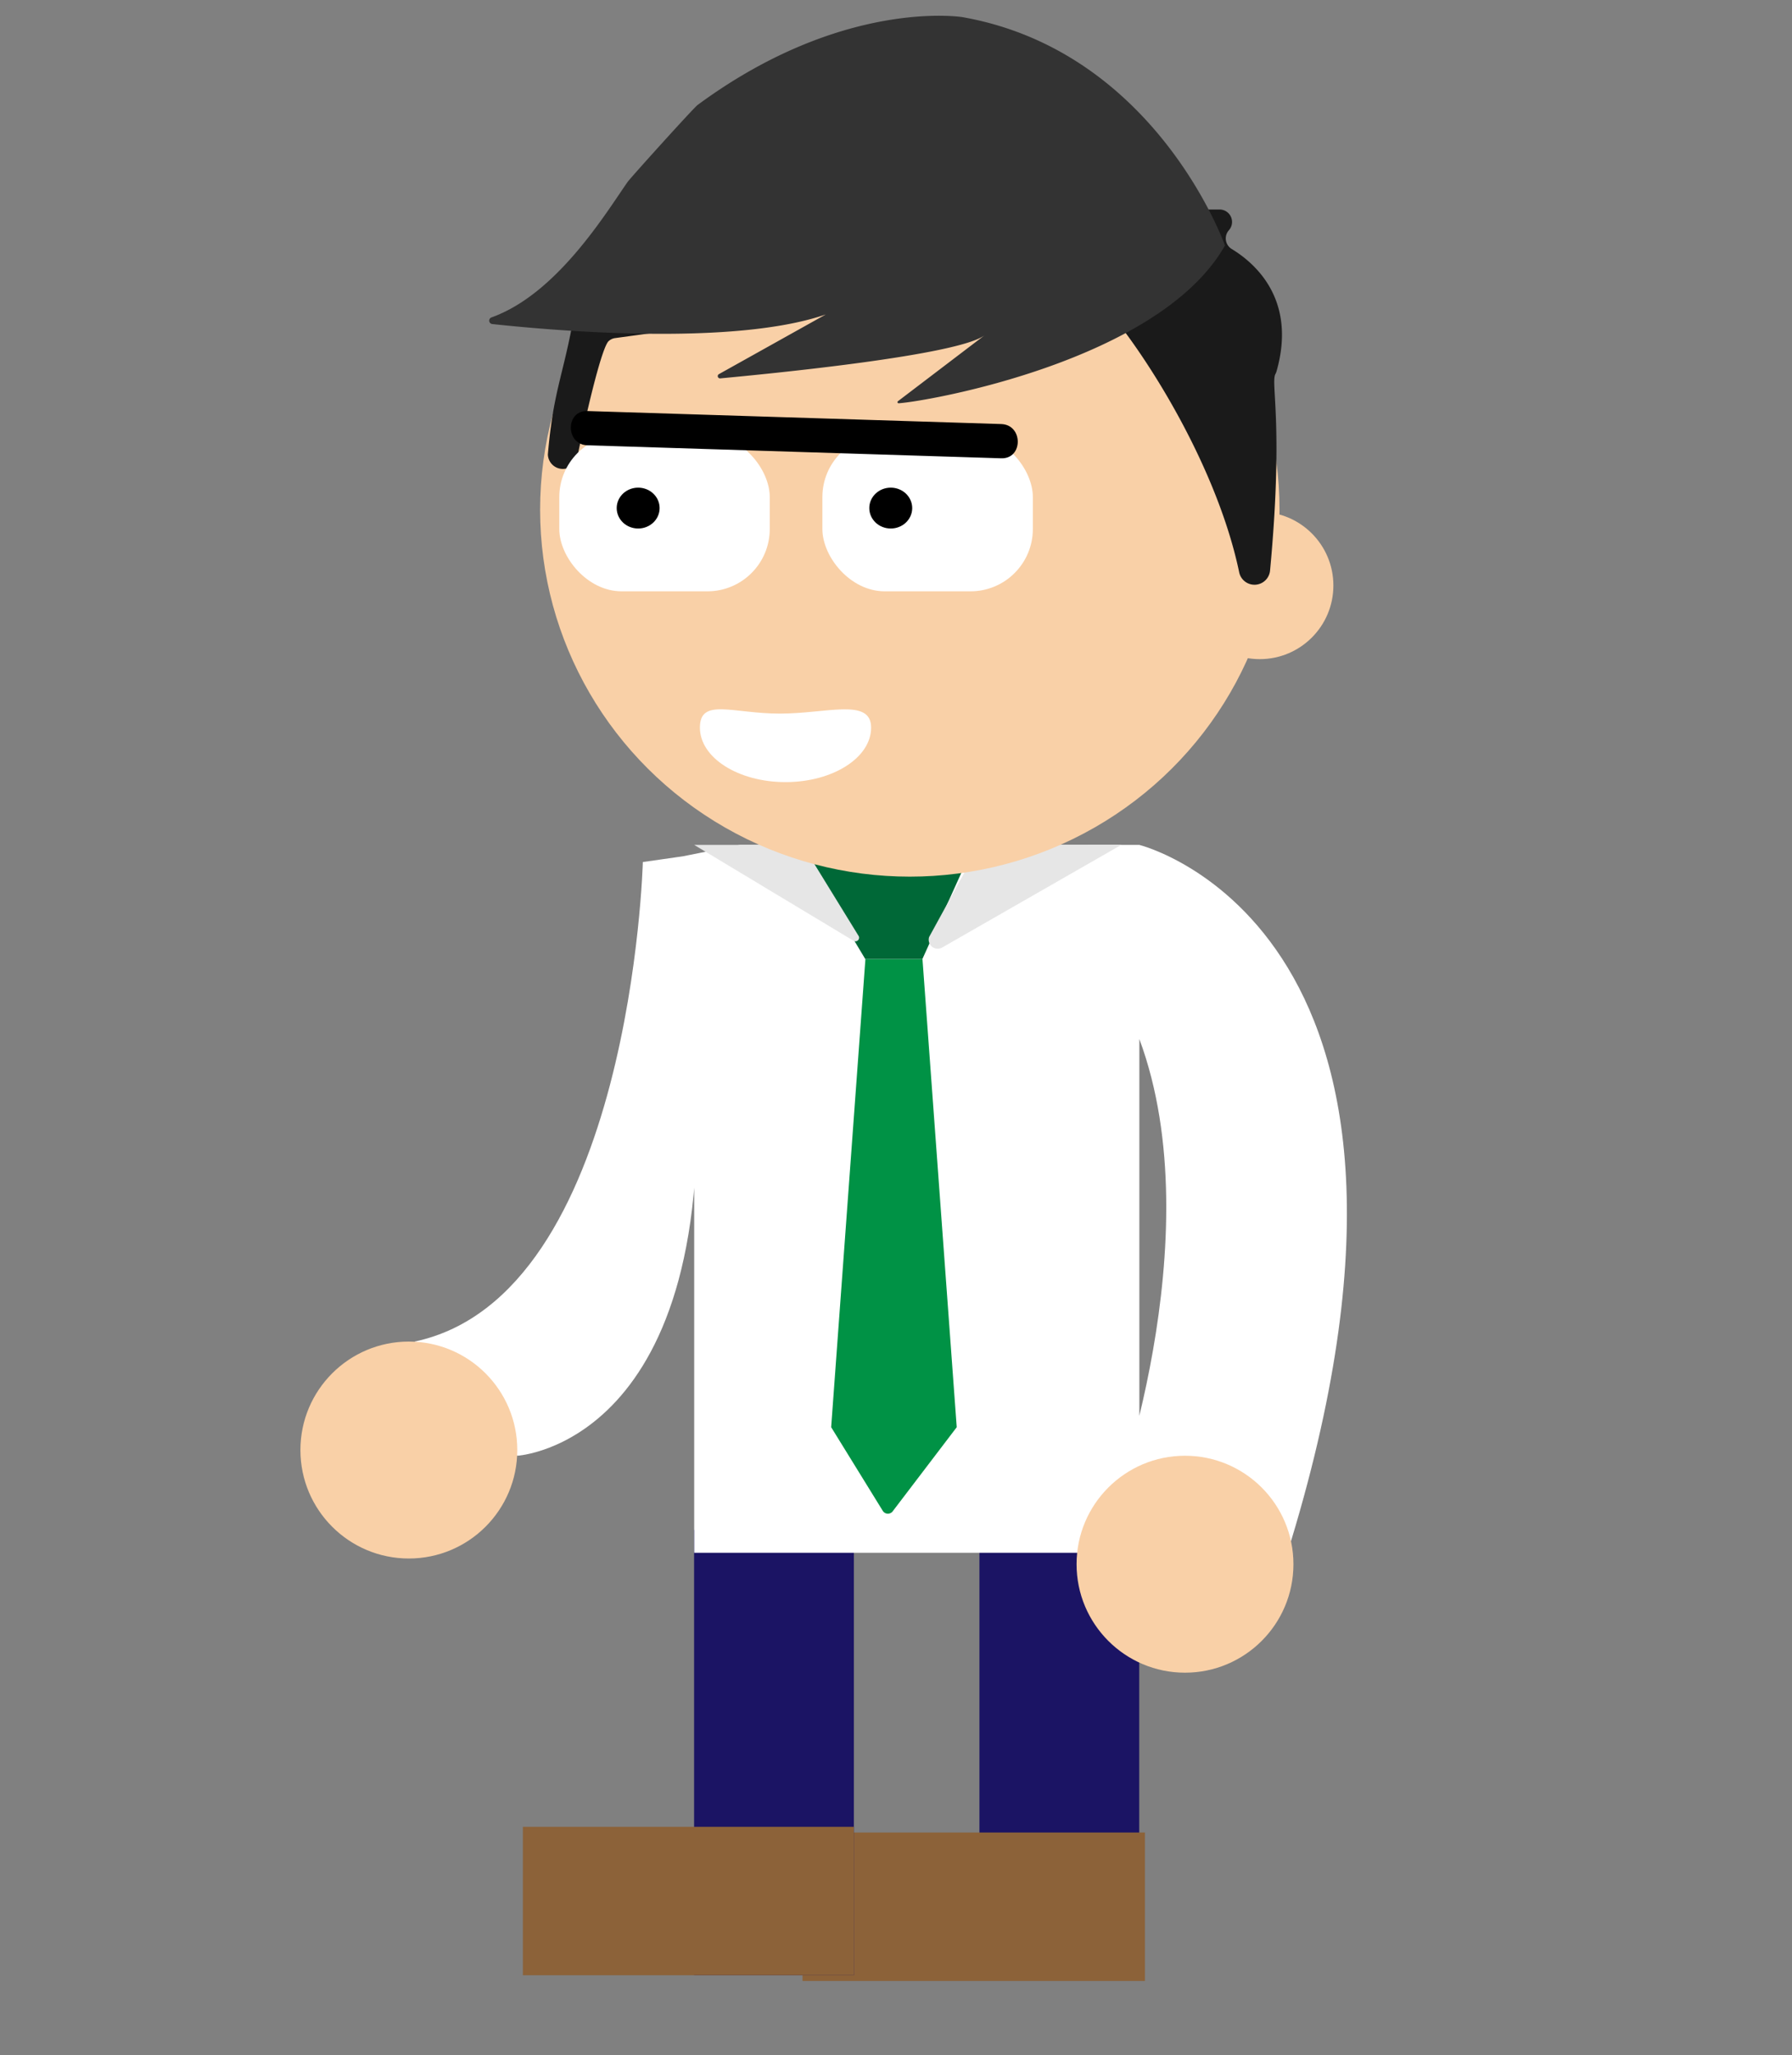 <svg height="180" viewBox="0 0 157 180" width="157" xmlns="http://www.w3.org/2000/svg"><rect x="0" y="0" width="157" height="180" fill="#808080" stroke="none"/><path d="m85.82 133h14v40h-14z" fill="#1b1464" transform="matrix(-1 0 0 -1 185.63 306)"/><path d="m70.32 160.5h30v13h-30z" fill="#8c6239" transform="matrix(-1 0 0 -1 170.63 334)"/><path d="m60.82 134h14v39h-14z" fill="#1b1464" transform="matrix(-1 0 0 -1 135.63 307)"/><path d="m45.82 160h29v13h-29z" fill="#8c6239" transform="matrix(-1 0 0 -1 120.63 333)"/><path d="m60.82 92v44h39v-45c6.5 17.5-2.5 41.5-2.5 41.5l15 5c18-56-12.5-63.5-12.5-63.5h-35l-5 1-3.5.5s-1 38-20 42l9 10s18-1 15.5-35.5" fill="#fff"/><circle cx="103.82" cy="137" fill="#f9d0a7" r="9.5"/><circle cx="35.82" cy="127" fill="#f9d0a7" r="9.5"/><path d="m85.33 74-4.52 10h-5l-6-10z" fill="#006837"/><path d="m80.82 84 3 41-5.59 7.34a.53.53 0 0 1 -.88 0l-4.53-7.34 3-41z" fill="#009245"/><path d="m85.82 74-4.42 8.07a.79.79 0 0 0 1.16.91l15.71-9z" fill="#e6e6e6"/><path d="m75.24 82-4.92-8h-9.5l14 8.42a.32.32 0 0 0 .42-.42z" fill="#e6e6e6"/><ellipse cx="79.71" cy="44.64" fill="#f9d0a7" rx="32.39" ry="32.14"/><circle cx="110.37" cy="51.28" fill="#f9d0a7" r="6.45"/><path d="m61.32 63.73c0 2.63 3.35 4.77 7.5 4.77s7.5-2.14 7.5-4.77-3.86-1.23-8-1.23-7-1.41-7 1.23z" fill="#fff"/><path d="m48 39.81c.46-5.47 1.31-6.81 2.22-11.81a1.07 1.07 0 0 1 .57-.78l22.76-11.57a1.07 1.07 0 0 1 .63-.11l22.37 2.81h10.3a1.09 1.09 0 0 1 .82 1.81 1.08 1.08 0 0 0 .23 1.64c2 1.21 5.74 4.39 3.94 10.72a1.22 1.22 0 0 1 -.1.24c-.43.8.73 4.45-.47 17.23a1.37 1.37 0 0 1 -2.7.15c-2.11-10.14-9.64-21.74-14.07-25.72a1.07 1.07 0 0 0 -.93-.23l-39.74 5.43a1.08 1.08 0 0 0 -.51.26c-.54.51-1.72 5.17-2.77 10.3a1.31 1.31 0 0 1 -2.55-.37z" fill="#1a1a1a"/><path d="m78.73 35.32c2.59-.17 22.9-3.74 28.59-13.82 0 0-6-17-23-20 0 0-10.47-1.7-23.21 7.7-.37.28-5.85 6.35-6.12 6.73-1.91 2.73-6.19 9.82-11.93 11.87a.3.3 0 0 0 .06.58c5 .54 21 2 29.23-.84l-9.35 5.22a.2.2 0 0 0 .11.38c4.13-.39 20.88-2 23.17-3.79l-7.61 5.79a.1.1 0 0 0 .06.18z" fill="#333"/><rect fill="#fff" height="13.71" rx="5.46" transform="matrix(-1 0 0 -1 116.44 89.86)" width="18.44" x="49" y="38.07"/><rect fill="#fff" height="13.71" rx="5.46" transform="matrix(-1 0 0 -1 162.54 89.86)" width="18.44" x="72.05" y="38.07"/><ellipse cx="78.04" cy="44.5" rx="1.38" ry="1.29" stroke="#000" stroke-miterlimit="10"/><ellipse cx="55.91" cy="44.5" rx="1.38" ry="1.29" stroke="#000" stroke-miterlimit="10"/><path d="m51.46 39 36.26 1.14c1.93.06 1.93-2.94 0-3l-36.26-1.14c-1.93-.06-1.93 2.94 0 3z"/></svg>